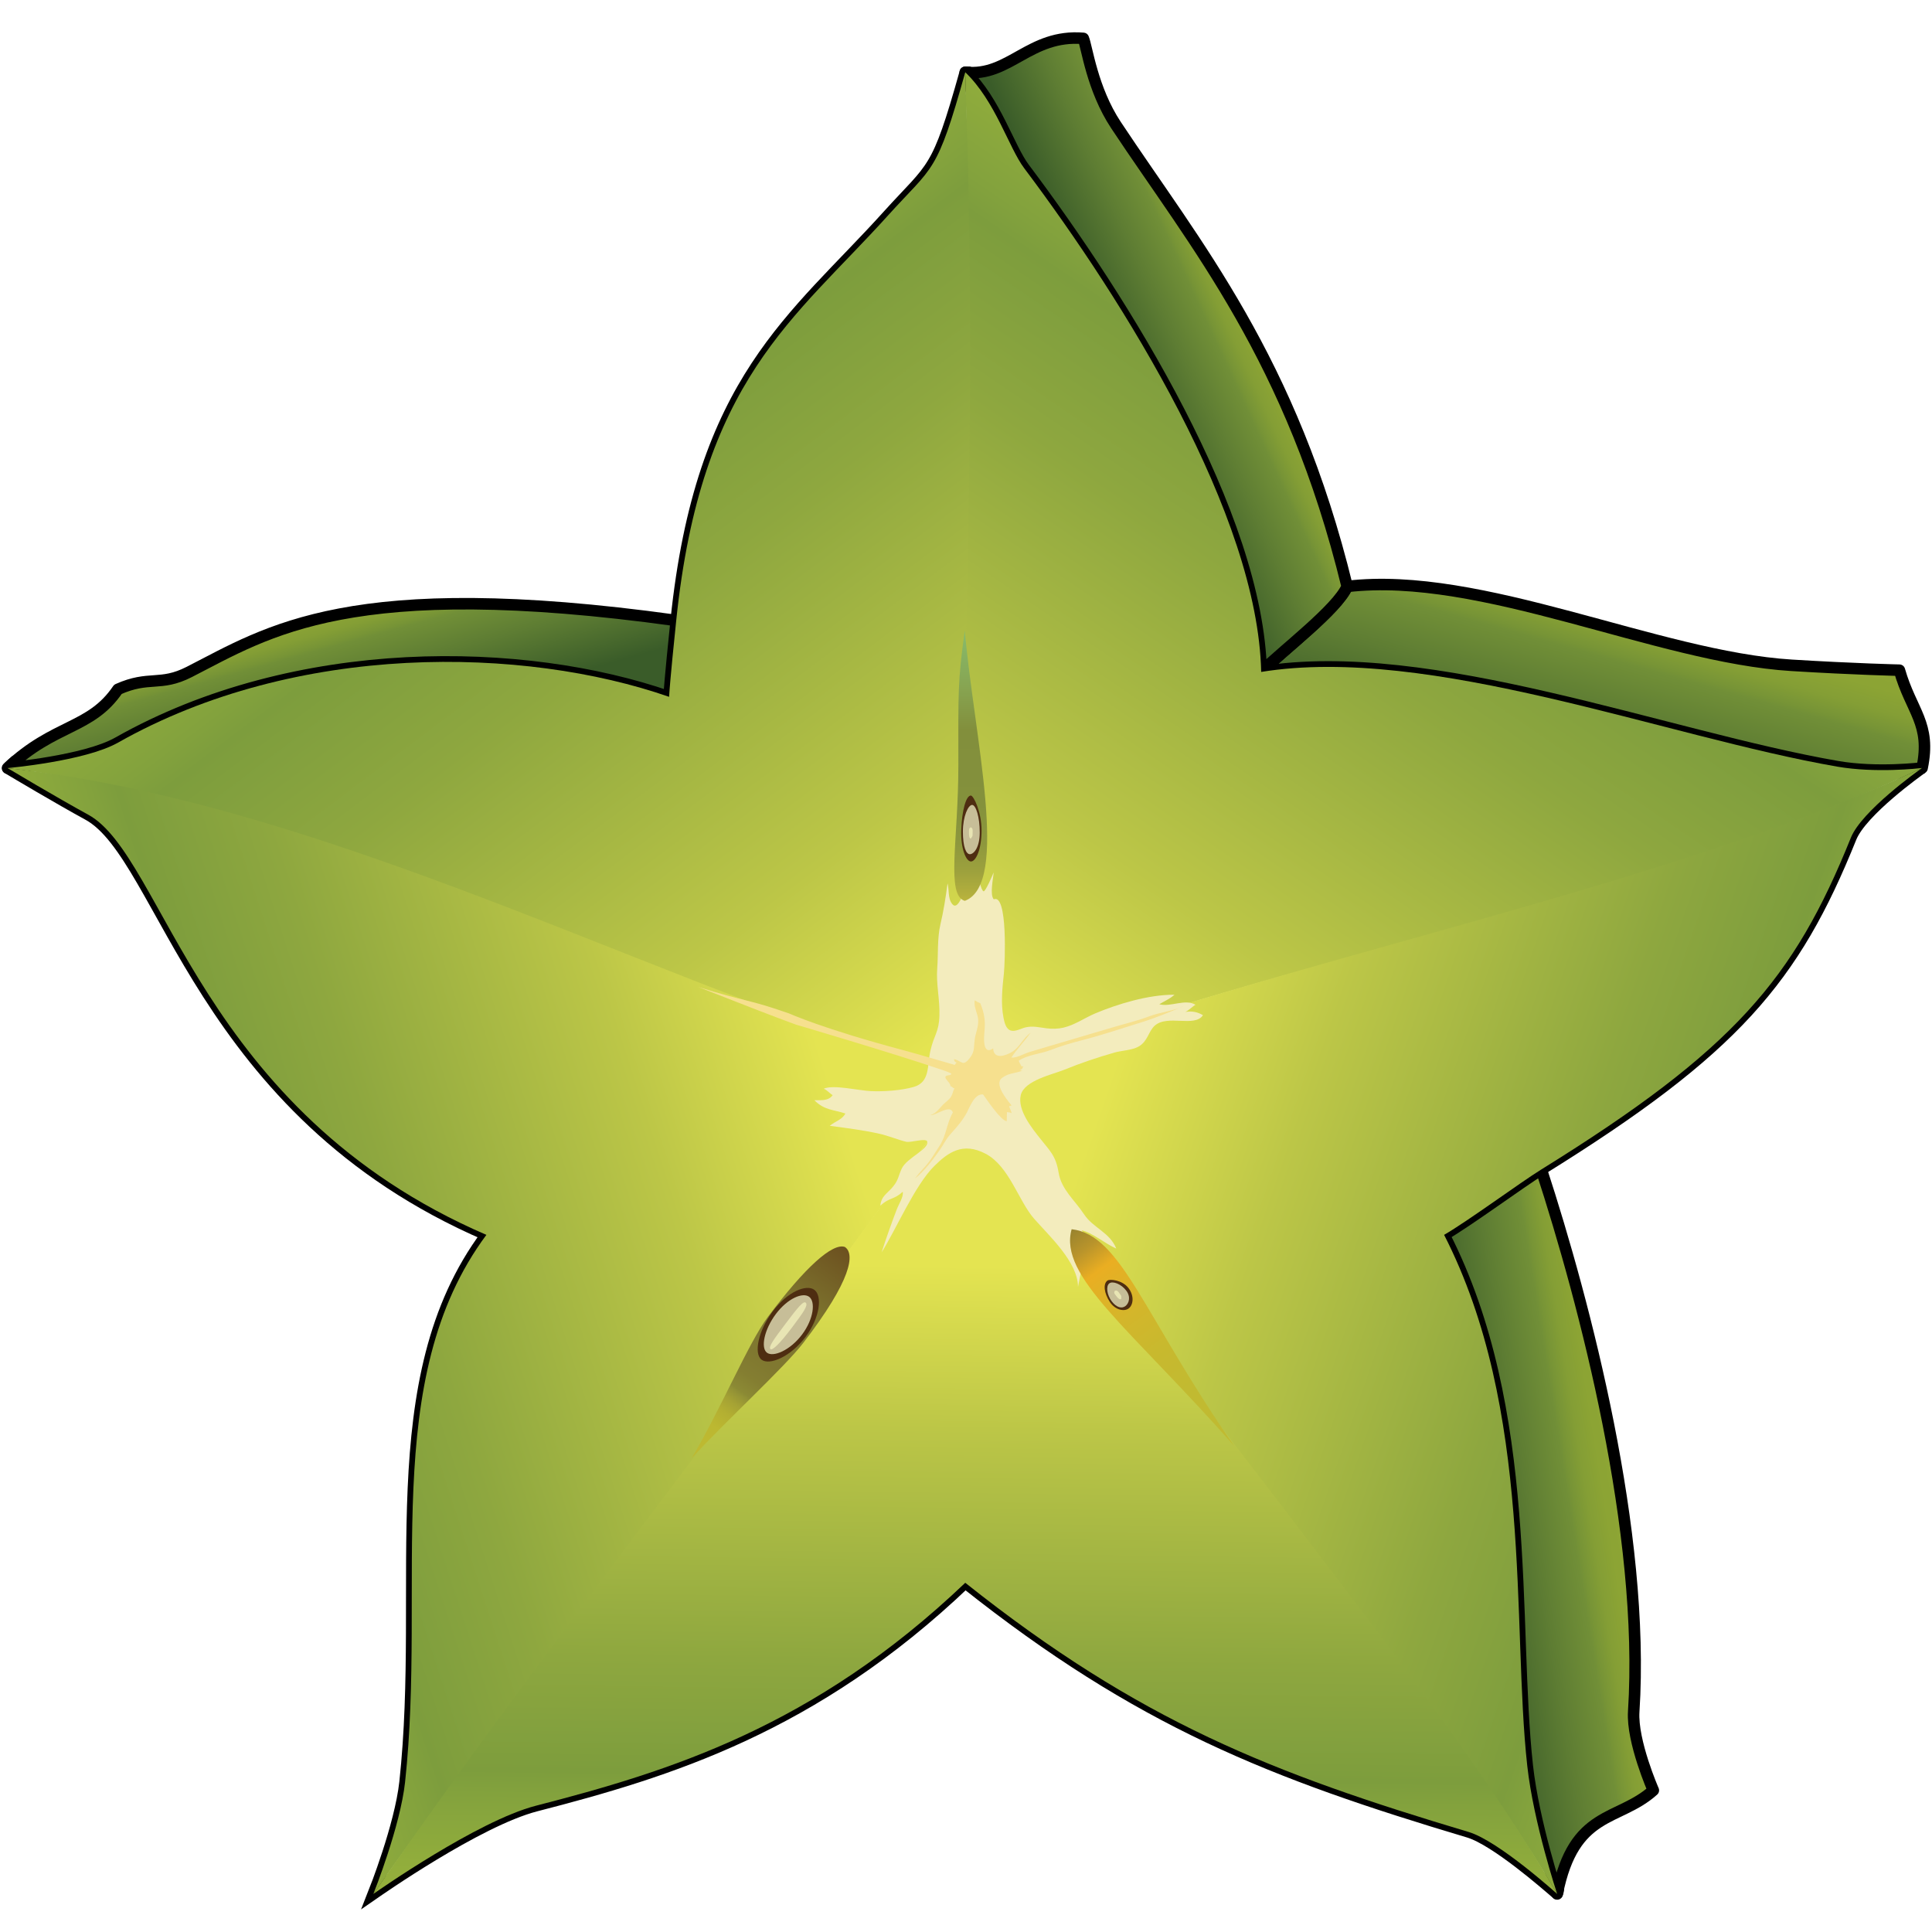 <?xml version="1.0" encoding="utf-8"?>
<!-- Generator: Adobe Illustrator 16.0.0, SVG Export Plug-In . SVG Version: 6.00 Build 0)  -->
<!DOCTYPE svg PUBLIC "-//W3C//DTD SVG 1.1//EN" "http://www.w3.org/Graphics/SVG/1.1/DTD/svg11.dtd">
<svg version="1.1" id="Layer_1" xmlns="http://www.w3.org/2000/svg" xmlns:xlink="http://www.w3.org/1999/xlink" x="0px" y="0px"
	 width="512px" height="512px" viewBox="0 0 512 512" enable-background="new 0 0 512 512" xml:space="preserve">
<g id="scrap" display="none">
</g>
<g id="WholeFruits">
	<g id="Layer_6">
	</g>
	<g id="Layer_7">
	</g>
	<g id="Layer_8">
	</g>
</g>
<g id="Single">
	<g id="Outline">
		<path fill="none" stroke="#000000" stroke-width="3.048" stroke-miterlimit="10" d="M509.334,203.549
			c-0.929,0.654-15.971,11.338-18.836,18.455c-15.073,37.46-30.891,56.204-82.035,87.918"/>
		<path fill="none" stroke="#000000" stroke-width="3.048" stroke-miterlimit="10" d="M179.205,164.43
			c6.584-63.933,31.35-79.845,56.129-107.338c12.079-13.366,12.919-10.974,20.469-37.913c0.023-0.086,1.69,0.054,1.714-0.034"/>
		<path fill="none" stroke="#000000" stroke-width="3.048" stroke-miterlimit="10" d="M412.982,500.426c0,0-0.136,1.757-0.463,1.357
			c-2.575-2.211-16.157-14.148-23.321-16.294c-52.121-15.576-87.172-29.292-133.395-66.034
			c-40.127,38.267-78.73,50.049-113.797,59.086c-15.499,4.008-42.216,22.784-43.054,23.363c0.26-0.655,7.132-17.983,8.397-29.626
			c5.7-52.655-6.995-106.636,21.549-145.024C52.729,294.395,43.586,226.958,23.392,215.909
			c-7.774-4.249-19.394-11.165-21.304-12.303c-0.18-0.106,2.204-2.111,2.204-2.111"/>
	</g>
	<g id="MainFlesh">
		
			<linearGradient id="SVGID_1_" gradientUnits="userSpaceOnUse" x1="217.669" y1="449.753" x2="202.425" y2="395.624" gradientTransform="matrix(1 0 0 -1 214.4 604.099)">
			<stop  offset="0" style="stop-color:#8EA634"/>
			<stop  offset="0.16" style="stop-color:#8CA434"/>
			<stop  offset="0.262" style="stop-color:#849E35"/>
			<stop  offset="0.346" style="stop-color:#779436"/>
			<stop  offset="0.375" style="stop-color:#718F37"/>
			<stop  offset="0.609" style="stop-color:#5E7D33"/>
			<stop  offset="1" style="stop-color:#3A5C29"/>
		</linearGradient>
		<path fill="url(#SVGID_1_)" stroke="#000000" stroke-width="3.048" stroke-linejoin="round" stroke-miterlimit="10" d="
			M509.38,203.518c0,0-11.825,1.494-22.479-0.35c-45.598-7.91-107.945-32.355-152.674-25.102
			c5.715-5.715,20.117-16.55,22.784-22.646c35.433-4.191,82.159,18.684,117.76,20.894c16.87,1.036,28.592,1.295,28.592,1.295
			C506.486,188.568,511.835,191.706,509.38,203.518z"/>
		
			<linearGradient id="SVGID_2_" gradientUnits="userSpaceOnUse" x1="120.041" y1="523.652" x2="82.715" y2="506.46" gradientTransform="matrix(1 0 0 -1 214.4 604.099)">
			<stop  offset="0" style="stop-color:#8EA634"/>
			<stop  offset="0.16" style="stop-color:#8CA434"/>
			<stop  offset="0.262" style="stop-color:#849E35"/>
			<stop  offset="0.346" style="stop-color:#779436"/>
			<stop  offset="0.375" style="stop-color:#718F37"/>
			<stop  offset="0.609" style="stop-color:#5E7D33"/>
			<stop  offset="1" style="stop-color:#3A5C29"/>
		</linearGradient>
		<path fill="url(#SVGID_2_)" stroke="#000000" stroke-width="3.048" stroke-linejoin="round" stroke-miterlimit="10" d="
			M357.012,155.421c-2.667,6.096-17.069,16.931-22.784,22.646c-0.9-41.604-36.256-98.176-62.804-133.487
			c-4.101-5.439-7.591-17.724-15.622-25.435c11.689,1.31,17.01-10.149,31.29-8.978c0.944,2.195,2.316,13.411,8.656,22.982
			C316.749,64.865,342.275,94.964,357.012,155.421z"/>
		
			<linearGradient id="SVGID_3_" gradientUnits="userSpaceOnUse" x1="218.806" y1="201.836" x2="175.091" y2="194.776" gradientTransform="matrix(1 0 0 -1 214.4 604.099)">
			<stop  offset="0" style="stop-color:#8EA634"/>
			<stop  offset="0.16" style="stop-color:#8CA434"/>
			<stop  offset="0.262" style="stop-color:#849E35"/>
			<stop  offset="0.346" style="stop-color:#779436"/>
			<stop  offset="0.375" style="stop-color:#718F37"/>
			<stop  offset="0.609" style="stop-color:#5E7D33"/>
			<stop  offset="1" style="stop-color:#3A5C29"/>
		</linearGradient>
		
			<path fill="url(#SVGID_3_)" stroke="#000000" stroke-width="3.048" stroke-linecap="round" stroke-linejoin="round" stroke-miterlimit="10" d="
			M438.15,474.456c-9.311,8.366-21.063,5.104-25.483,27.461c0,0-6.263-18.866-7.924-33.938
			c-4.159-37.689,1.69-94.351-22.038-140.728c6.462-3.749,20.027-13.776,25.758-17.328c11.611,35.602,27.554,96.257,24.489,143.669
			C432.449,461.488,438.15,474.456,438.15,474.456z"/>
		
			<linearGradient id="SVGID_4_" gradientUnits="userSpaceOnUse" x1="-131.045" y1="446.221" x2="-120.842" y2="409.44" gradientTransform="matrix(1 0 0 -1 214.4 604.099)">
			<stop  offset="0" style="stop-color:#8EA634"/>
			<stop  offset="0.16" style="stop-color:#8CA434"/>
			<stop  offset="0.262" style="stop-color:#849E35"/>
			<stop  offset="0.346" style="stop-color:#779436"/>
			<stop  offset="0.375" style="stop-color:#718F37"/>
			<stop  offset="0.609" style="stop-color:#5E7D33"/>
			<stop  offset="1" style="stop-color:#3A5C29"/>
		</linearGradient>
		<path fill="url(#SVGID_4_)" stroke="#000000" stroke-width="3.048" stroke-linejoin="round" stroke-miterlimit="10" d="
			M179.205,164.43c-0.426,4.145-1.63,15.725-1.889,20.235c-38.283-13.335-98.679-14.661-146.06,12.147
			c-8.748,4.937-29.262,6.736-29.262,6.736c12.542-11.843,22.024-10.211,29.263-20.879c8.275-3.703,11.187-0.672,18.851-4.572
			C71.109,167.384,92.642,152.436,179.205,164.43z"/>
		
			<linearGradient id="SVGID_5_" gradientUnits="userSpaceOnUse" x1="213.253" y1="558.825" x2="55.319" y2="327.368" gradientTransform="matrix(1 0 0 -1 214.4 604.099)">
			<stop  offset="0" style="stop-color:#9EB83B"/>
			<stop  offset="0.16" style="stop-color:#9BB53B"/>
			<stop  offset="0.262" style="stop-color:#91AD3C"/>
			<stop  offset="0.346" style="stop-color:#83A23D"/>
			<stop  offset="0.375" style="stop-color:#7D9D3D"/>
			<stop  offset="0.515" style="stop-color:#8EA73F"/>
			<stop  offset="0.8" style="stop-color:#BCC647"/>
			<stop  offset="1" style="stop-color:#E4E451"/>
		</linearGradient>
		<path fill="url(#SVGID_5_)" d="M509.334,203.532v0.017c-70.882,33.512-166.574,49.758-251.521,81.198
			c-6.356-74.173,1.037-141.61-2.011-265.602c8.031,7.711,11.521,19.995,15.622,25.435c26.548,35.312,61.903,91.883,62.802,133.487
			c44.73-7.254,107.078,17.191,152.676,25.102C497.143,204.935,508.465,203.625,509.334,203.532z"/>
		
			<linearGradient id="SVGID_6_" gradientUnits="userSpaceOnUse" x1="-133.008" y1="555.721" x2="36.901" y2="330.518" gradientTransform="matrix(1 0 0 -1 214.4 604.099)">
			<stop  offset="0" style="stop-color:#9EB83B"/>
			<stop  offset="0.16" style="stop-color:#9BB53B"/>
			<stop  offset="0.262" style="stop-color:#91AD3C"/>
			<stop  offset="0.346" style="stop-color:#83A23D"/>
			<stop  offset="0.375" style="stop-color:#7D9D3D"/>
			<stop  offset="0.515" style="stop-color:#8EA73F"/>
			<stop  offset="0.8" style="stop-color:#BCC647"/>
			<stop  offset="1" style="stop-color:#E4E451"/>
		</linearGradient>
		<path fill="url(#SVGID_6_)" d="M257.814,284.747c-70.591-16.84-165.651-70.172-255.819-81.198c0,0,20.514-1.8,29.262-6.736
			c47.381-26.809,107.776-25.482,146.06-12.147c0.259-4.511,1.463-16.091,1.889-20.235c6.584-63.933,31.35-79.845,56.129-107.338
			c12.116-13.411,12.849-10.729,20.469-37.947C260.128,142.947,251.458,210.573,257.814,284.747z"/>
		
			<linearGradient id="SVGID_7_" gradientUnits="userSpaceOnUse" x1="-228.036" y1="230.577" x2="8.818" y2="307.409" gradientTransform="matrix(1 0 0 -1 214.4 604.099)">
			<stop  offset="0" style="stop-color:#9EB83B"/>
			<stop  offset="0.16" style="stop-color:#9BB53B"/>
			<stop  offset="0.262" style="stop-color:#91AD3C"/>
			<stop  offset="0.346" style="stop-color:#83A23D"/>
			<stop  offset="0.375" style="stop-color:#7D9D3D"/>
			<stop  offset="0.515" style="stop-color:#8EA73F"/>
			<stop  offset="0.8" style="stop-color:#BCC647"/>
			<stop  offset="1" style="stop-color:#E4E451"/>
		</linearGradient>
		<path fill="url(#SVGID_7_)" d="M107.349,472.276c5.7-52.655-6.995-106.635,21.549-145.023
			C52.729,294.394,43.586,226.956,23.392,215.907c-8.504-4.647-21.397-12.358-21.397-12.358
			c89.978,9.768,185.228,64.358,255.819,81.198c-30.663,47.244-105.719,142.175-158.862,217.155
			C99.212,501.248,106.084,483.92,107.349,472.276z"/>
		
			<linearGradient id="SVGID_8_" gradientUnits="userSpaceOnUse" x1="319.456" y1="226.281" x2="76.786" y2="309.835" gradientTransform="matrix(1 0 0 -1 214.4 604.099)">
			<stop  offset="0" style="stop-color:#9EB83B"/>
			<stop  offset="0.16" style="stop-color:#9BB53B"/>
			<stop  offset="0.262" style="stop-color:#91AD3C"/>
			<stop  offset="0.346" style="stop-color:#83A23D"/>
			<stop  offset="0.375" style="stop-color:#7D9D3D"/>
			<stop  offset="0.515" style="stop-color:#8EA73F"/>
			<stop  offset="0.8" style="stop-color:#BCC647"/>
			<stop  offset="1" style="stop-color:#E4E451"/>
		</linearGradient>
		<path fill="url(#SVGID_8_)" d="M509.334,203.549c-0.929,0.654-15.971,11.338-18.836,18.455
			c-15.073,37.46-30.891,56.205-82.035,87.918c-5.731,3.552-19.296,13.579-25.758,17.328
			c23.729,46.377,17.878,103.038,22.037,140.728c1.661,15.072,7.924,33.938,7.924,33.938
			c-35.067-59.436-115.504-150.859-154.853-217.17C342.762,253.307,437.921,236.482,509.334,203.549z"/>
		
			<linearGradient id="SVGID_9_" gradientUnits="userSpaceOnUse" x1="40.743" y1="52.158" x2="43.629" y2="268.579" gradientTransform="matrix(1 0 0 -1 214.4 604.099)">
			<stop  offset="0" style="stop-color:#9EB83B"/>
			<stop  offset="0.16" style="stop-color:#9BB53B"/>
			<stop  offset="0.262" style="stop-color:#91AD3C"/>
			<stop  offset="0.346" style="stop-color:#83A23D"/>
			<stop  offset="0.375" style="stop-color:#7D9D3D"/>
			<stop  offset="0.515" style="stop-color:#8EA73F"/>
			<stop  offset="0.8" style="stop-color:#BCC647"/>
			<stop  offset="1" style="stop-color:#E4E451"/>
		</linearGradient>
		<path fill="url(#SVGID_9_)" d="M412.667,501.917c0,0-15.528-14.051-23.469-16.428c-52.121-15.576-87.171-29.292-133.395-66.034
			c-40.127,38.267-78.729,50.049-113.797,59.086c-15.499,4.008-42.215,22.784-43.053,23.363
			c52.266-75.492,128.199-169.911,158.861-217.155C297.163,351.057,377.723,441.269,412.667,501.917z"/>
	</g>
	<path id="LightPith" fill="#F3ECBD" d="M246.552,278.504c0.994-4.343,2.252-4.848,2.405-9.309
		c0.148-4.276-0.914-8.377-0.577-12.655c0.282-3.583-0.033-7.887,0.851-11.623c0.804-3.403,1.369-6.898,1.879-10.813
		c0.461,1.644,0.035,4.007,1.241,5.48c1.548,1.888,2.994-3.163,3.962-5.05c0.976-1.908,0.875-7.398,2.507-8.722
		c0.72,1.628,0.22,3.301,0.341,5.098c0.112,1.663,0.771,4.899,1.476,5.292c0.51,0.214,2.471-4.465,2.69-4.993
		c-0.101,1.584-1.08,5.977,0.042,7.124c3.687-1.601,2.982,16.699,2.67,19.667c-0.406,3.849-0.853,7.838-0.105,11.677
		c0.236,1.204,0.622,3.11,2.036,3.451c1.223,0.296,2.694-0.616,3.867-0.878c1.913-0.426,3.592,0.022,5.473,0.259
		c1.516,0.19,3.021,0.173,4.51-0.174c3.064-0.715,5.612-2.593,8.47-3.792c5.766-2.42,14.006-4.975,20.964-4.933
		c-1.208,1.108-2.658,1.688-4.027,2.521c3.002,0.825,6.845-1.519,9.594,0.143c-0.672,0.35-1.944,1.616-2.704,1.908
		c1.688-0.309,3.276-0.006,4.675,0.853c-2.141,3.323-9.429-0.27-12.792,2.789c-1.667,1.515-1.823,4.146-4.277,5.533
		c-1.718,0.972-4.521,1.051-6.34,1.568c-4.358,1.238-9.059,2.813-13.231,4.526c-3.094,1.27-10.708,2.856-11.637,6.757
		c-0.942,3.979,2.982,8.773,5.058,11.413c2.651,3.377,4.224,4.589,4.971,9.145c0.739,4.505,4.25,7.234,6.749,11.043
		c2.354,3.596,6.853,4.788,8.532,9.083c-2.975-1.321-6.408-4.271-9.211-4.857c1.86,2.543,4.57,5.917,3.144,9.234
		c-0.755-0.667-1.929-1.091-2.572-2.079c-0.435,2.459-1.035,5.352-1.503,7.867c0-6.615-7.763-13.641-11.657-18.114
		c-4.135-4.744-6.574-13.884-12.804-17.175c-6.036-3.188-9.943-0.396-13.604,3.218c-5.178,5.109-10.191,16.918-13.986,22.908
		c1.217-3.783,2.574-7.589,3.972-11.272c0.688-1.812,1.856-3.345,1.638-4.785c-2.55,2.269-3.422,1.383-5.953,3.67
		c0.296-2.65,1.85-3.147,3.452-5.139c1.417-1.759,1.32-2.803,2.261-4.745c1.388-2.858,7.406-5.134,6.705-7.198
		c-0.621-0.844-4.377,0.442-5.58,0.151c-2.17-0.522-4.81-1.617-6.991-2.103c-4.541-1.012-8.727-1.515-13.241-2.116
		c1.469-1.243,3.229-1.568,4.143-3.264c-3.18-1.06-5.588-0.849-8.203-3.507c1.155-0.134,3.636,0.402,4.83-1.367
		c-0.76-0.423-1.547-1.428-2.38-1.692c2.554-1.165,9.123,0.475,12.497,0.629c3.337,0.155,8.064-0.146,11.396-1.116
		C246.558,286.76,245.679,282.304,246.552,278.504z"/>
	<path id="DarkPith" fill="#F6E08E" d="M313.715,266.581c-2.386,1.298-6.268,1.642-9.192,2.764c-3.157,1.21-6.298,1.916-9.431,2.858
		c-5.941,1.787-11.655,3.417-17.572,5.196c-1.585,0.477-3.231,0.965-4.758,1.419c-1.366,0.406-3.342,1.605-4.742,1.448
		c1.328-2.073,3.536-4.407,5.1-6.563c-1.976,1.35-2.894,3.86-4.933,5.072c-1.812,1.075-4.839,2.049-4.991-0.933
		c-2.945,2.021-2.416-3.281-2.289-4.633c0.259-2.762-0.063-4.81-1.135-7.354c-0.592-0.224-0.932-0.423-1.452-0.775
		c-0.335,1.966,0.855,3.443,0.915,5.313c0.059,1.829-0.676,3.331-0.912,4.996c-0.298,2.127,0.037,3.288-1.326,5.012
		c-1.907,2.406-2.062,0.741-4.172,0.272c0.19,1.541,1.229,0.157,0.19,1.541c-0.021,0.028-9.68-2.857-13.307-3.82
		c-21.824-5.792-30.453-9.786-30.575-9.811c-10.922-3.847-11.122-2.962-24.092-7.024c12.15,4.758,19.245,7.546,25.901,9.978
		c0.067,0.02,25.014,7.351,38.438,11.9c1.898,0.595,2.777,1.069,2.749,1.142c-0.209,0.513-1.282,0.281-1.53,0.674
		c-0.432,0.685,1.599,1.911,1.198,2.609c0.327-0.192,0.836,0.742,1.165,0.51c-0.438,0.787-0.468,1.533-0.924,2.261
		c-0.535,0.854-1.42,1.389-2.101,2.091c-1.094,1.132-1.878,2.352-3.409,2.816c1.634,0.066,5.272-2.985,5.991-0.715
		c-1.688,2.934-1.677,6.003-3.523,8.811c-1.001,1.521-1.755,2.873-2.854,4.328c-1.09,1.443-2.152,2.337-3.652,4.316
		c2.401-1.715,5.286-5.73,6.331-7.191c1.46-2.045,1.686-3.048,3.412-4.93c1.517-1.654,2.968-3.392,4.001-5.335
		c0.783-1.475,2.037-5.059,4.301-4.776c0.796,1.11,4.731,7.016,6.262,7.069c0.041-0.793,0.015-1.622,0.057-2.418
		c0.436,0.154,0.842,0.015,1.271,0.333c-0.167-0.61-0.491-1.242-0.704-1.843c0.255-0.058,0.423-0.178,0.667-0.228
		c-1.547-1.881-4.601-5.71-2.562-7.28c1.854-1.426,3.52-1.15,5.453-1.962c-0.279,0.006-0.435-0.017-0.68-0.074
		c-0.121,0.088,0.608-0.488,0.525-0.317c0.205-0.271,0.132-0.491,0.399-0.697c-0.186-0.067-0.342-0.006-0.526-0.065
		c-0.148-0.243-0.664-1.185-0.705-1.462c2.238-1.577,5.783-1.813,8.286-2.786c2.632-1.022,5.487-1.89,8.183-2.571
		c5.806-1.47,11.485-3.438,16.907-5.098C305.646,269.948,311.191,267.772,313.715,266.581"/>
	<g id="SeedCavity">
		
			<linearGradient id="SVGID_10_" gradientUnits="userSpaceOnUse" x1="11.359" y1="275.894" x2="-32.456" y2="215.315" gradientTransform="matrix(1 0 0 -1 214.4 604.099)">
			<stop  offset="0" style="stop-color:#6A4B1D"/>
			<stop  offset="0.314" style="stop-color:#7E762F"/>
			<stop  offset="0.532" style="stop-color:#807830"/>
			<stop  offset="0.61" style="stop-color:#847E31"/>
			<stop  offset="0.666" style="stop-color:#8B8934"/>
			<stop  offset="0.669" style="stop-color:#8B8A34"/>
			<stop  offset="0.682" style="stop-color:#939235"/>
			<stop  offset="0.718" style="stop-color:#A5A234"/>
			<stop  offset="0.763" style="stop-color:#B3AF32"/>
			<stop  offset="0.826" style="stop-color:#BCB831"/>
			<stop  offset="1" style="stop-color:#BFBA31"/>
		</linearGradient>
		<path fill="url(#SVGID_10_)" d="M212.84,355.933c-4.999,6.493-21.214,21.336-29.55,30.541
			c8.077-13.777,15.087-30.632,20.224-37.505c9.8-13.091,17.11-19.649,20.376-18.516
			C226.592,332.241,225.794,339.108,212.84,355.933z"/>
		
			<linearGradient id="SVGID_11_" gradientUnits="userSpaceOnUse" x1="42.856" y1="363.426" x2="42.856" y2="444.617" gradientTransform="matrix(1 0 0 -1 214.4 604.099)">
			<stop  offset="0" style="stop-color:#C5BB3C"/>
			<stop  offset="0.041" style="stop-color:#B4B03D"/>
			<stop  offset="0.12" style="stop-color:#9DA13D"/>
			<stop  offset="0.213" style="stop-color:#8D973D"/>
			<stop  offset="0.335" style="stop-color:#84913C"/>
			<stop  offset="0.582" style="stop-color:#828F3C"/>
			<stop  offset="0.718" style="stop-color:#87A451"/>
			<stop  offset="0.901" style="stop-color:#87BB6B"/>
			<stop  offset="1" style="stop-color:#86C877"/>
		</linearGradient>
		<path fill="url(#SVGID_11_)" d="M255.68,238.738c-5.029-1.494-1.707-16.033-1.707-35.813c0-19.782-0.198-22.19,1.707-35.814
			C258.089,194.952,267.736,234.257,255.68,238.738z"/>
		
			<linearGradient id="SVGID_12_" gradientUnits="userSpaceOnUse" x1="64.334" y1="285.014" x2="117.014" y2="213.633" gradientTransform="matrix(1 0 0 -1 214.4 604.099)">
			<stop  offset="0" style="stop-color:#7E762F"/>
			<stop  offset="0.039" style="stop-color:#85792F"/>
			<stop  offset="0.097" style="stop-color:#98832E"/>
			<stop  offset="0.168" style="stop-color:#B9942B"/>
			<stop  offset="0.243" style="stop-color:#EAAE22"/>
			<stop  offset="0.294" style="stop-color:#E2B125"/>
			<stop  offset="0.408" style="stop-color:#D3B62B"/>
			<stop  offset="0.54" style="stop-color:#C8B92E"/>
			<stop  offset="0.704" style="stop-color:#C1BA31"/>
			<stop  offset="1" style="stop-color:#BFBA31"/>
		</linearGradient>
		<path fill="url(#SVGID_12_)" d="M327.019,383.137c-27.599-31.212-46.543-44.838-43.022-57.379
			C297.134,327.253,302.864,348.208,327.019,383.137z"/>
	</g>
	<g id="Seeds">
		<path fill="#4E2D11" d="M213.447,354.34c-3.921,5.212-9.519,7.576-11.62,5.996c-2.102-1.581-0.938-7.643,2.984-12.854
			c3.921-5.214,8.917-7.233,11.019-5.651C217.931,343.411,217.369,349.126,213.447,354.34z"/>
		<path fill="#C7BE98" d="M212.54,353.684c-3.138,4.17-7.614,6.061-9.296,4.794c-1.682-1.263-0.75-6.112,2.387-10.279
			c3.138-4.172,7.134-5.788,8.815-4.523C216.13,344.942,215.678,349.514,212.54,353.684z"/>
		<path fill="#E8E5B4" d="M209.797,351.926c-3.138,4.17-5.138,6.039-5.609,5.607c-0.625-0.571,0.9-2.63,4.038-6.797
			c3.139-4.172,4.741-6.161,5.334-5.479C214.177,345.973,212.935,347.757,209.797,351.926z"/>
		<path fill="#4E2D11" d="M299.046,341.333c1.619,2.127,1.259,4.498,0.096,5.396c-1.158,0.9-3.573,0.511-5.04-1.723
			c-1.509-2.302-1.811-4.76-0.628-5.634C294.117,338.895,297.424,339.211,299.046,341.333z"/>
		<path fill="#C7BE98" d="M298.449,342.005c1.299,1.698,0.736,3.393-0.19,4.11c-0.929,0.719-2.334,0.454-3.633-1.246
			c-1.295-1.699-1.584-4.033-0.653-4.755C294.9,339.397,297.156,340.304,298.449,342.005z"/>
		<path fill="#E8E5B4" d="M296.776,342.894c0.516,0.685,0.365,0.458,0.365,1.34c-0.334,0.262-0.821-0.11-1.239-0.669
			c-0.801-1-0.665-0.949-0.477-1.497C295.95,341.917,296.183,341.986,296.776,342.894z"/>
		<path fill="#4E2D11" d="M260.128,220.131c-0.007,5.026-1.519,8.154-2.805,8.17c-1.282,0.015-2.755-3.328-2.583-8.338
			c0.175-5.164,1.272-9.177,2.56-9.135C257.999,210.858,260.131,215.107,260.128,220.131z"/>
		<path fill="#C7BE98" d="M259.637,220.599c0,4.02-1.572,5.764-2.599,5.774c-1.028,0.012-1.864-1.993-1.861-6.013
			s1.405-7.033,2.435-7.049C258.638,213.3,259.643,216.579,259.637,220.599z"/>
		<path fill="#E8E5B4" d="M257.751,220.835c-0.005,0.935,0.01,0.641-0.459,1.4c-0.372,0.006-0.512-0.64-0.506-1.398
			c-0.025-1.396,0.043-1.261,0.468-1.607C257.7,219.446,257.823,219.656,257.751,220.835z"/>
	</g>
</g>
<g id="Handful">
</g>
<g id="Bunch">
</g>
<g id="BasketFruit">
</g>
<g id="Basket">
</g>
</svg>
